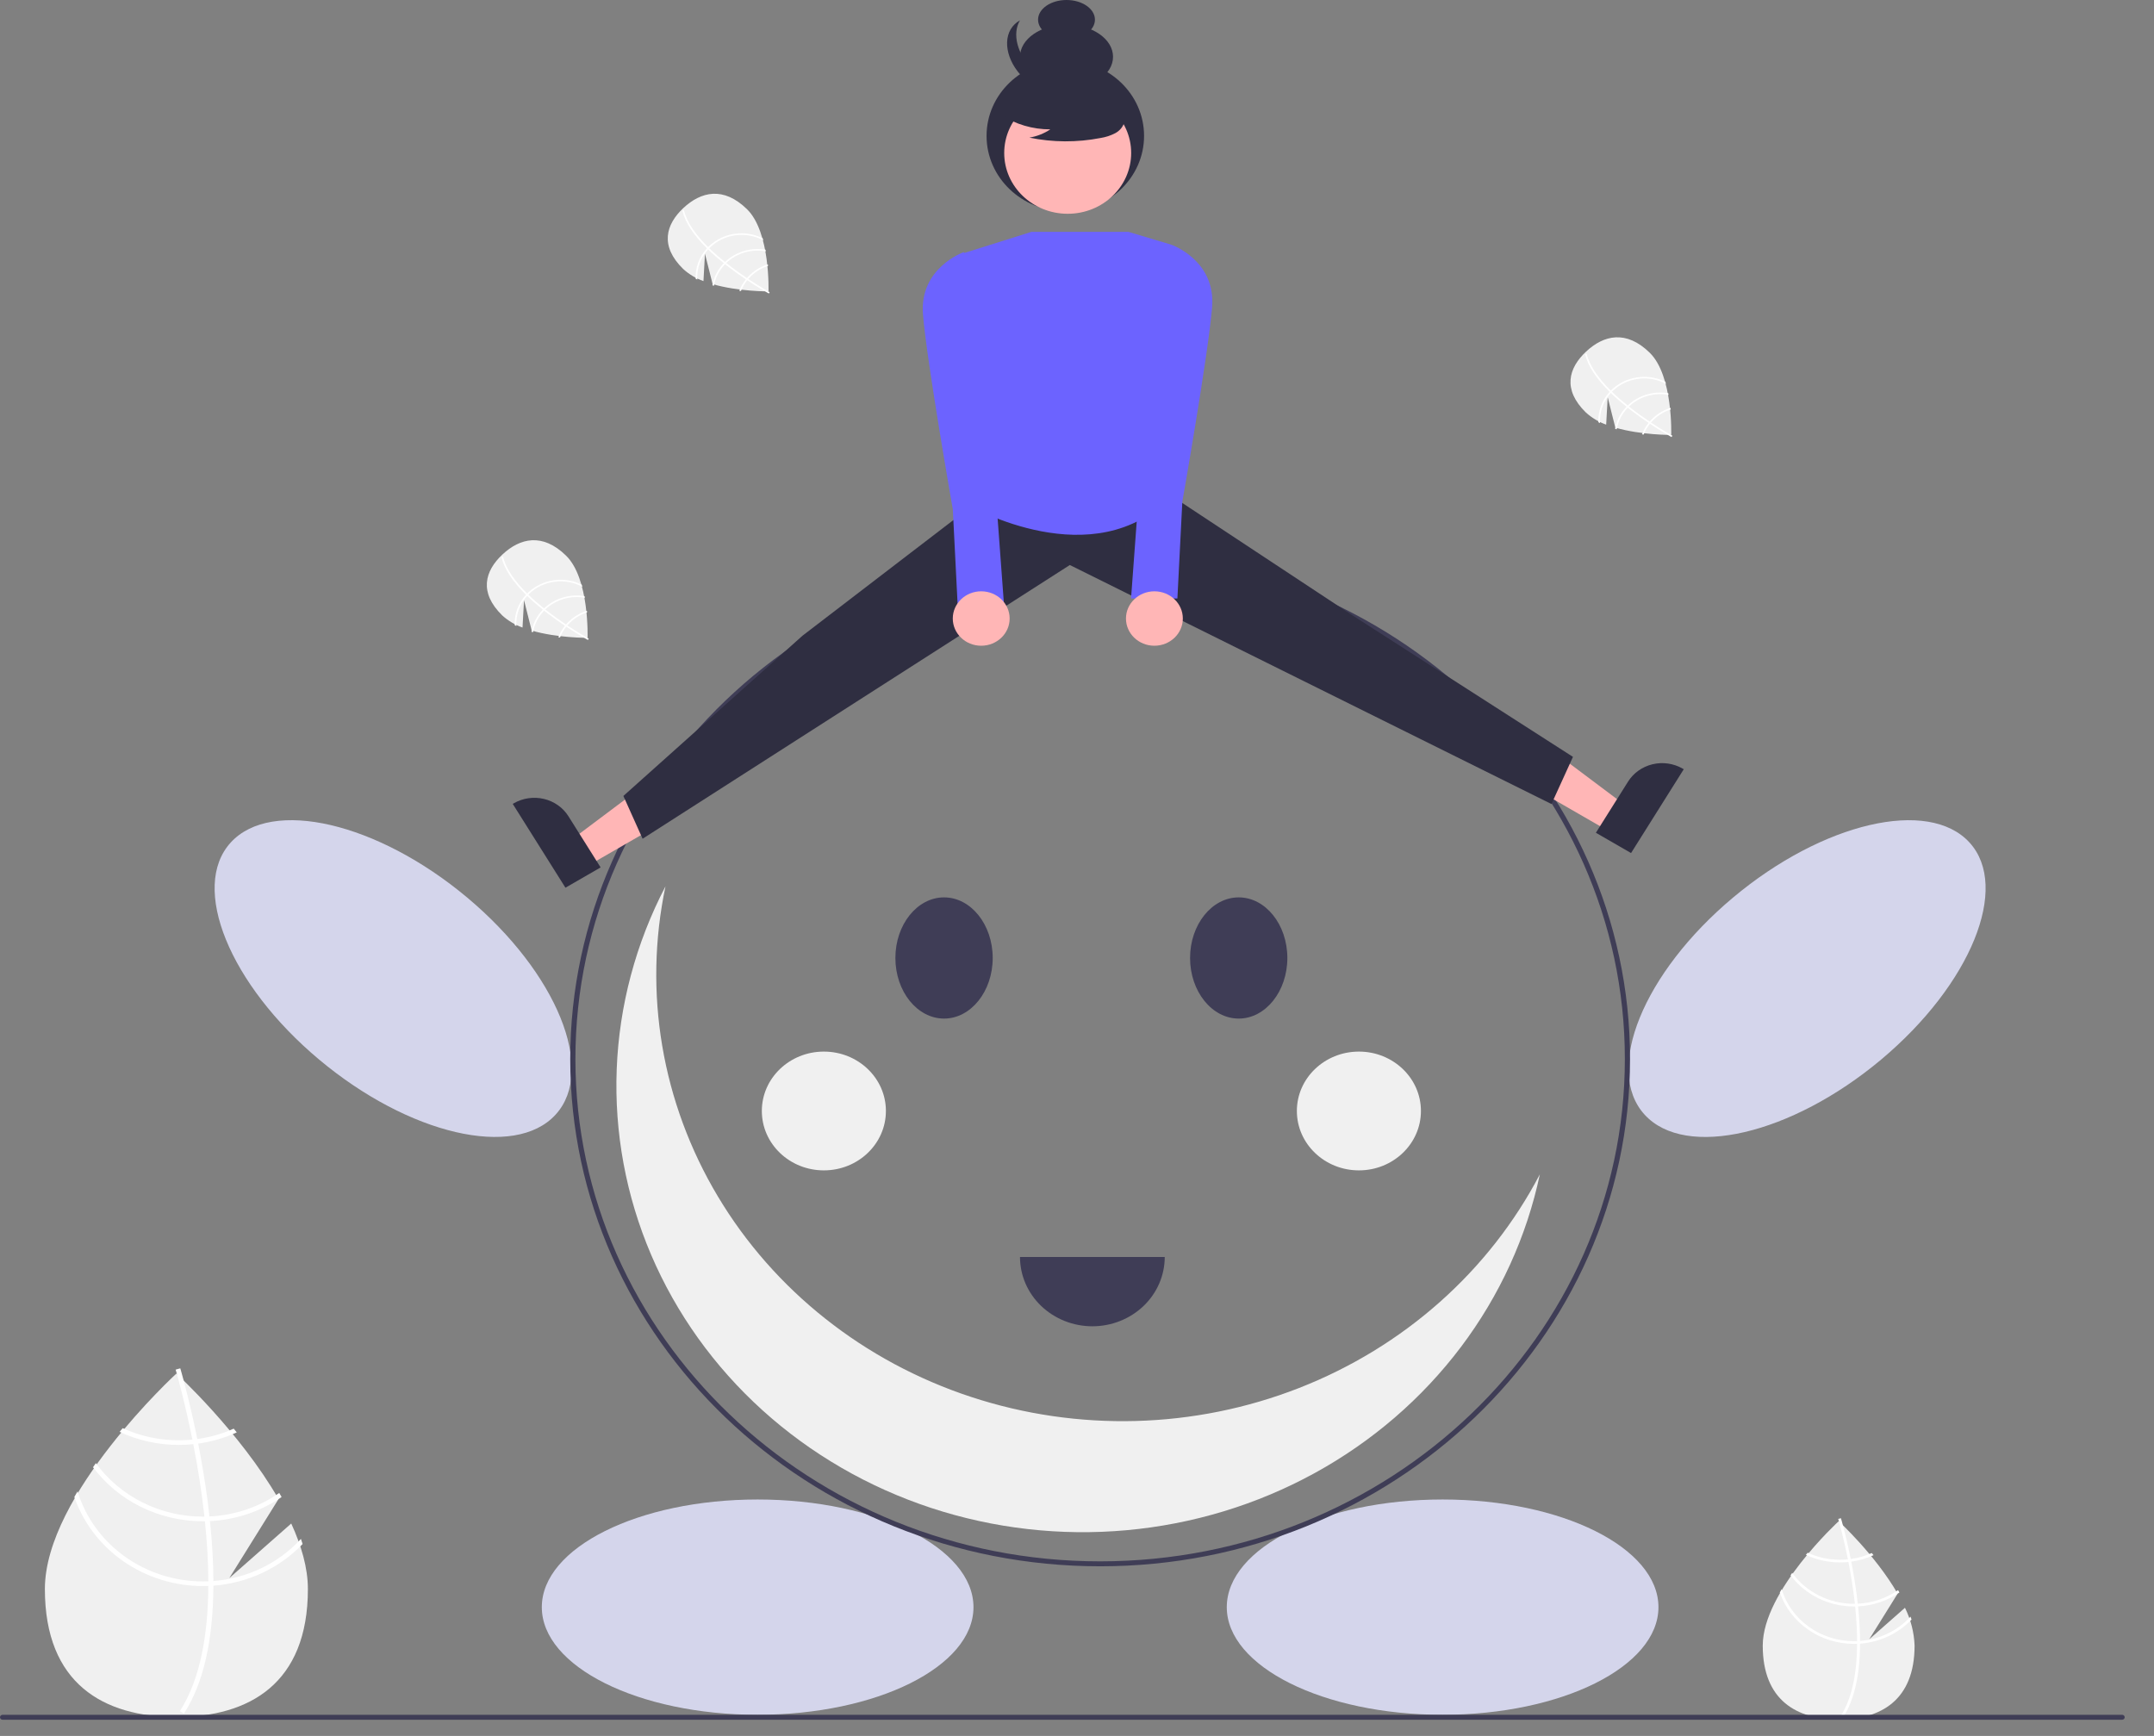 <svg width="67" height="54" viewBox="0 0 67 54" fill="none" xmlns="http://www.w3.org/2000/svg">
<rect x="0" y="0" width="67" height="54" fill="#808080" stroke="none"/>
<g clip-path="url(#clip0_1629_207)">
<path d="M59.254 50.013L58.142 50.993L59.026 49.574C58.33 48.365 57.192 47.321 57.192 47.321C57.192 47.321 54.83 49.487 54.83 51.19C54.83 52.893 55.888 53.487 57.192 53.487C58.496 53.487 59.553 52.893 59.553 51.19C59.538 50.782 59.436 50.382 59.254 50.013Z" fill="#F0F0F0"/>
<path d="M57.857 51.046V51.13C57.852 52.105 57.68 52.866 57.343 53.402C57.338 53.41 57.333 53.418 57.328 53.425L57.29 53.403L57.254 53.382C57.628 52.803 57.76 51.985 57.765 51.134C57.766 51.107 57.766 51.079 57.766 51.051C57.764 50.691 57.741 50.326 57.704 49.972C57.702 49.945 57.699 49.917 57.696 49.889C57.645 49.422 57.571 48.976 57.495 48.589C57.49 48.561 57.484 48.534 57.479 48.507C57.348 47.851 57.215 47.376 57.184 47.271C57.181 47.258 57.179 47.251 57.178 47.249L57.22 47.238L57.22 47.238L57.262 47.227C57.262 47.228 57.27 47.252 57.282 47.296C57.328 47.461 57.449 47.907 57.567 48.496C57.572 48.523 57.578 48.55 57.583 48.578C57.645 48.892 57.705 49.244 57.753 49.613C57.765 49.705 57.776 49.797 57.785 49.887C57.789 49.915 57.792 49.943 57.795 49.97C57.835 50.353 57.855 50.711 57.857 51.046Z" fill="white"/>
<path d="M57.568 48.496C57.538 48.5 57.509 48.504 57.479 48.507C57.398 48.515 57.316 48.519 57.234 48.519C56.886 48.519 56.542 48.445 56.227 48.301C56.209 48.323 56.191 48.345 56.172 48.368C56.503 48.522 56.866 48.602 57.234 48.602C57.322 48.602 57.409 48.598 57.495 48.589C57.525 48.586 57.554 48.582 57.584 48.578C57.824 48.545 58.057 48.477 58.276 48.377C58.257 48.354 58.239 48.332 58.221 48.31C58.014 48.403 57.794 48.465 57.568 48.496Z" fill="white"/>
<path d="M57.785 49.887C57.756 49.889 57.726 49.889 57.696 49.889C57.687 49.89 57.677 49.89 57.668 49.89C57.291 49.89 56.919 49.802 56.584 49.635C56.249 49.468 55.962 49.225 55.746 48.929C55.729 48.953 55.712 48.978 55.695 49.003C55.92 49.303 56.216 49.547 56.559 49.716C56.902 49.885 57.282 49.973 57.668 49.973C57.68 49.973 57.692 49.973 57.704 49.972C57.735 49.972 57.765 49.971 57.795 49.97C58.258 49.947 58.705 49.797 59.081 49.538C59.067 49.513 59.053 49.489 59.039 49.464C58.673 49.719 58.237 49.866 57.785 49.887Z" fill="white"/>
<path d="M57.856 51.046C57.826 51.048 57.796 51.05 57.765 51.051C57.733 51.052 57.7 51.053 57.668 51.053C57.16 51.053 56.667 50.895 56.261 50.603C55.856 50.312 55.56 49.902 55.417 49.436C55.398 49.47 55.378 49.503 55.36 49.537C55.52 50.002 55.829 50.407 56.244 50.694C56.658 50.981 57.156 51.136 57.668 51.136C57.7 51.136 57.733 51.136 57.765 51.134C57.796 51.133 57.826 51.132 57.856 51.13C58.47 51.084 59.042 50.816 59.458 50.381C59.449 50.35 59.438 50.32 59.428 50.289C59.027 50.727 58.463 50.999 57.856 51.046Z" fill="white"/>
<path d="M49.96 13.209L50.007 12.359L50.245 13.303C51.056 13.538 51.983 13.529 51.983 13.529C51.983 13.529 52.046 11.688 51.315 10.973C50.584 10.257 49.884 10.423 49.336 10.936C48.787 11.45 48.598 12.116 49.329 12.832C49.511 12.997 49.725 13.126 49.96 13.209Z" fill="#F0F0F0"/>
<path d="M50.104 12.224L50.068 12.189C49.651 11.777 49.397 11.389 49.308 11.031C49.307 11.026 49.306 11.021 49.305 11.016L49.33 11.01L49.354 11.005C49.446 11.396 49.741 11.791 50.105 12.151C50.116 12.163 50.128 12.175 50.14 12.186C50.295 12.337 50.461 12.481 50.629 12.616C50.642 12.626 50.655 12.637 50.668 12.647C50.89 12.823 51.113 12.982 51.311 13.115C51.325 13.125 51.339 13.134 51.353 13.143C51.69 13.367 51.95 13.514 52.008 13.547C52.014 13.551 52.019 13.553 52.019 13.553L52.007 13.574V13.575L51.994 13.596C51.993 13.595 51.98 13.588 51.956 13.575C51.866 13.524 51.623 13.383 51.321 13.182C51.307 13.173 51.293 13.164 51.279 13.154C51.118 13.046 50.941 12.922 50.763 12.786C50.718 12.752 50.674 12.718 50.632 12.684C50.618 12.673 50.605 12.663 50.592 12.652C50.411 12.507 50.248 12.364 50.104 12.224Z" fill="white"/>
<path d="M51.32 13.182C51.331 13.169 51.342 13.156 51.353 13.143C51.384 13.107 51.416 13.074 51.451 13.041C51.597 12.904 51.774 12.8 51.968 12.737C51.966 12.72 51.964 12.704 51.962 12.687C51.757 12.752 51.57 12.861 51.415 13.007C51.378 13.041 51.344 13.077 51.311 13.115C51.3 13.128 51.289 13.141 51.279 13.154C51.192 13.262 51.123 13.383 51.074 13.511C51.091 13.513 51.109 13.515 51.126 13.518C51.173 13.397 51.239 13.284 51.32 13.182Z" fill="white"/>
<path d="M50.632 12.684C50.644 12.671 50.656 12.659 50.668 12.647C50.672 12.643 50.676 12.639 50.68 12.636C50.839 12.487 51.032 12.378 51.245 12.316C51.458 12.255 51.682 12.244 51.901 12.284C51.897 12.267 51.894 12.249 51.89 12.232C51.667 12.194 51.438 12.208 51.221 12.272C51.004 12.336 50.806 12.449 50.644 12.601C50.639 12.606 50.634 12.611 50.629 12.616C50.617 12.628 50.604 12.64 50.592 12.652C50.407 12.844 50.284 13.083 50.237 13.34C50.253 13.345 50.27 13.35 50.286 13.355C50.331 13.104 50.451 12.87 50.632 12.684Z" fill="white"/>
<path d="M50.104 12.225C50.115 12.211 50.127 12.199 50.14 12.186C50.153 12.173 50.166 12.16 50.18 12.147C50.393 11.948 50.669 11.82 50.964 11.783C51.26 11.745 51.56 11.801 51.82 11.941C51.814 11.919 51.808 11.898 51.801 11.876C51.534 11.744 51.23 11.695 50.933 11.738C50.636 11.78 50.359 11.911 50.144 12.112C50.13 12.125 50.117 12.138 50.104 12.151C50.092 12.164 50.08 12.176 50.068 12.189C49.829 12.45 49.704 12.788 49.716 13.134C49.733 13.143 49.75 13.152 49.768 13.161C49.748 12.819 49.869 12.483 50.104 12.225Z" fill="white"/>
<path d="M16.253 19.521L16.3 18.671L16.538 19.616C17.349 19.85 18.276 19.841 18.276 19.841C18.276 19.841 18.339 18 17.608 17.285C16.877 16.569 16.177 16.735 15.629 17.248C15.08 17.762 14.891 18.428 15.622 19.144C15.803 19.309 16.018 19.438 16.253 19.521Z" fill="#F0F0F0"/>
<path d="M16.397 18.536L16.361 18.501C15.944 18.089 15.69 17.701 15.601 17.343C15.6 17.338 15.599 17.333 15.598 17.328L15.623 17.322L15.647 17.317C15.739 17.707 16.034 18.104 16.398 18.463C16.409 18.475 16.421 18.487 16.433 18.498C16.588 18.649 16.754 18.793 16.922 18.928C16.935 18.938 16.948 18.949 16.961 18.959C17.183 19.135 17.406 19.294 17.604 19.427C17.618 19.437 17.632 19.446 17.646 19.455C17.983 19.679 18.243 19.826 18.3 19.859C18.308 19.863 18.311 19.865 18.312 19.866L18.3 19.886V19.887L18.287 19.908C18.286 19.907 18.273 19.9 18.249 19.887C18.159 19.836 17.916 19.695 17.613 19.494C17.6 19.485 17.586 19.476 17.572 19.466C17.411 19.358 17.235 19.234 17.056 19.098C17.011 19.064 16.967 19.03 16.925 18.996C16.911 18.985 16.898 18.975 16.885 18.964C16.704 18.819 16.541 18.676 16.397 18.536Z" fill="white"/>
<path d="M17.614 19.494C17.625 19.482 17.635 19.468 17.647 19.455C17.677 19.42 17.71 19.386 17.744 19.354C17.891 19.217 18.067 19.113 18.261 19.049C18.259 19.033 18.258 19.016 18.256 19C18.05 19.065 17.863 19.174 17.709 19.319C17.672 19.353 17.637 19.39 17.605 19.427C17.593 19.44 17.583 19.453 17.572 19.467C17.485 19.575 17.416 19.695 17.367 19.823C17.385 19.826 17.402 19.828 17.419 19.83C17.466 19.71 17.532 19.597 17.614 19.494Z" fill="white"/>
<path d="M16.925 18.996C16.937 18.983 16.949 18.971 16.961 18.96C16.965 18.956 16.969 18.952 16.973 18.948C17.132 18.8 17.326 18.69 17.538 18.629C17.75 18.567 17.975 18.556 18.193 18.596C18.19 18.579 18.187 18.562 18.183 18.545C17.96 18.507 17.73 18.521 17.514 18.585C17.297 18.649 17.099 18.762 16.937 18.913C16.932 18.918 16.927 18.923 16.922 18.928C16.91 18.94 16.897 18.952 16.885 18.965C16.7 19.157 16.577 19.395 16.53 19.653C16.546 19.658 16.562 19.662 16.579 19.667C16.624 19.416 16.744 19.183 16.925 18.996Z" fill="white"/>
<path d="M16.397 18.537C16.409 18.523 16.421 18.511 16.433 18.498C16.446 18.485 16.46 18.472 16.473 18.459C16.687 18.26 16.962 18.132 17.258 18.095C17.554 18.058 17.854 18.113 18.114 18.253C18.108 18.231 18.102 18.21 18.095 18.188C17.828 18.056 17.524 18.007 17.227 18.05C16.929 18.092 16.653 18.223 16.438 18.424C16.424 18.437 16.411 18.45 16.398 18.463C16.385 18.476 16.373 18.488 16.361 18.501C16.123 18.762 15.997 19.1 16.009 19.446C16.026 19.456 16.044 19.464 16.061 19.473C16.042 19.131 16.162 18.795 16.397 18.537Z" fill="white"/>
<path d="M21.881 8.744L21.928 7.894L22.166 8.839C22.977 9.073 23.904 9.064 23.904 9.064C23.904 9.064 23.967 7.224 23.236 6.508C22.505 5.792 21.805 5.958 21.256 6.471C20.708 6.985 20.519 7.651 21.25 8.367C21.431 8.532 21.646 8.661 21.881 8.744Z" fill="#F0F0F0"/>
<path d="M22.025 7.76L21.989 7.724C21.572 7.312 21.318 6.924 21.229 6.566C21.228 6.561 21.227 6.556 21.226 6.551L21.251 6.545L21.275 6.54C21.366 6.931 21.662 7.327 22.026 7.686C22.037 7.698 22.049 7.71 22.061 7.721C22.216 7.872 22.382 8.016 22.55 8.151C22.563 8.161 22.576 8.172 22.589 8.182C22.811 8.358 23.034 8.517 23.232 8.65C23.246 8.66 23.26 8.669 23.274 8.678C23.611 8.902 23.87 9.05 23.928 9.082C23.935 9.086 23.939 9.088 23.94 9.089L23.928 9.11V9.11L23.915 9.131C23.914 9.13 23.901 9.123 23.877 9.11C23.787 9.059 23.544 8.919 23.241 8.717C23.228 8.708 23.214 8.699 23.2 8.69C23.039 8.582 22.862 8.458 22.684 8.321C22.639 8.287 22.595 8.253 22.552 8.219C22.539 8.208 22.526 8.198 22.513 8.187C22.332 8.042 22.169 7.9 22.025 7.76Z" fill="white"/>
<path d="M23.242 8.718C23.252 8.705 23.263 8.691 23.274 8.678C23.305 8.643 23.338 8.609 23.372 8.577C23.518 8.44 23.695 8.336 23.889 8.272C23.887 8.256 23.885 8.239 23.884 8.223C23.678 8.288 23.491 8.397 23.337 8.542C23.3 8.576 23.265 8.613 23.233 8.651C23.221 8.663 23.21 8.677 23.2 8.69C23.113 8.798 23.044 8.918 22.995 9.047C23.013 9.049 23.03 9.051 23.047 9.053C23.094 8.933 23.16 8.82 23.242 8.718Z" fill="white"/>
<path d="M22.553 8.219C22.564 8.206 22.577 8.194 22.589 8.182C22.593 8.178 22.597 8.175 22.601 8.171C22.759 8.023 22.953 7.913 23.166 7.852C23.378 7.79 23.603 7.779 23.821 7.819C23.818 7.802 23.815 7.785 23.811 7.767C23.588 7.73 23.358 7.743 23.142 7.808C22.925 7.872 22.727 7.984 22.565 8.136C22.56 8.141 22.555 8.146 22.55 8.151C22.537 8.163 22.525 8.175 22.513 8.187C22.328 8.379 22.205 8.618 22.158 8.875C22.174 8.88 22.19 8.885 22.207 8.89C22.252 8.639 22.372 8.405 22.553 8.219Z" fill="white"/>
<path d="M22.025 7.76C22.037 7.747 22.049 7.734 22.061 7.722C22.074 7.708 22.088 7.695 22.101 7.682C22.315 7.483 22.59 7.355 22.886 7.318C23.182 7.281 23.482 7.336 23.742 7.476C23.736 7.454 23.73 7.433 23.723 7.411C23.456 7.279 23.152 7.23 22.855 7.273C22.557 7.315 22.281 7.446 22.066 7.647C22.052 7.66 22.038 7.673 22.026 7.686C22.013 7.699 22.001 7.712 21.989 7.724C21.751 7.985 21.625 8.323 21.637 8.669C21.654 8.679 21.672 8.687 21.689 8.696C21.67 8.354 21.79 8.018 22.025 7.76Z" fill="white"/>
<path d="M9.059 47.392L7.133 49.089L8.664 46.631C7.458 44.538 5.486 42.728 5.486 42.728C5.486 42.728 1.396 46.481 1.396 49.43C1.396 52.38 3.227 53.41 5.486 53.41C7.745 53.41 9.577 52.38 9.577 49.43C9.577 48.774 9.374 48.078 9.059 47.392Z" fill="#F0F0F0"/>
<path d="M6.638 49.181V49.326C6.629 51.016 6.332 52.335 5.748 53.263C5.739 53.277 5.73 53.29 5.722 53.304L5.657 53.265L5.594 53.228C6.242 52.225 6.471 50.808 6.48 49.334C6.48 49.287 6.481 49.238 6.48 49.19C6.478 48.566 6.438 47.935 6.374 47.322C6.37 47.274 6.365 47.226 6.359 47.178C6.271 46.369 6.143 45.596 6.012 44.924C6.003 44.877 5.993 44.829 5.984 44.782C5.757 43.647 5.527 42.824 5.474 42.642C5.468 42.62 5.464 42.607 5.463 42.605L5.535 42.585L5.536 42.584L5.608 42.565C5.608 42.568 5.621 42.609 5.642 42.685C5.723 42.97 5.932 43.744 6.137 44.764C6.146 44.811 6.156 44.858 6.165 44.906C6.271 45.45 6.376 46.059 6.459 46.698C6.48 46.859 6.499 47.017 6.515 47.173C6.521 47.222 6.526 47.27 6.531 47.317C6.6 47.98 6.636 48.602 6.638 49.181Z" fill="white"/>
<path d="M6.137 44.764C6.087 44.771 6.036 44.778 5.984 44.782C5.843 44.796 5.701 44.803 5.56 44.803C4.956 44.804 4.36 44.675 3.816 44.426C3.784 44.464 3.753 44.503 3.72 44.541C4.293 44.809 4.922 44.948 5.56 44.947C5.711 44.947 5.862 44.94 6.012 44.924C6.064 44.919 6.115 44.913 6.165 44.906C6.581 44.849 6.985 44.731 7.364 44.558C7.332 44.518 7.3 44.48 7.269 44.441C6.911 44.602 6.529 44.711 6.137 44.764Z" fill="white"/>
<path d="M6.515 47.173C6.463 47.176 6.411 47.178 6.359 47.178C6.343 47.178 6.327 47.178 6.311 47.178C5.657 47.178 5.013 47.027 4.433 46.737C3.854 46.447 3.356 46.028 2.982 45.514C2.952 45.556 2.922 45.599 2.893 45.642C3.282 46.162 3.795 46.585 4.39 46.878C4.984 47.17 5.643 47.322 6.311 47.322C6.332 47.322 6.353 47.322 6.374 47.322C6.427 47.321 6.479 47.319 6.53 47.317C7.333 47.278 8.107 47.018 8.759 46.569C8.735 46.526 8.711 46.484 8.686 46.441C8.052 46.883 7.298 47.137 6.515 47.173Z" fill="white"/>
<path d="M6.638 49.181C6.585 49.185 6.533 49.188 6.48 49.19C6.424 49.192 6.367 49.194 6.311 49.194C5.432 49.193 4.578 48.919 3.875 48.414C3.172 47.909 2.659 47.2 2.412 46.393C2.379 46.451 2.345 46.508 2.312 46.567C2.59 47.372 3.126 48.074 3.844 48.571C4.562 49.069 5.425 49.337 6.311 49.338C6.367 49.338 6.424 49.337 6.479 49.334C6.533 49.333 6.585 49.33 6.638 49.326C7.701 49.247 8.692 48.783 9.412 48.03C9.396 47.977 9.378 47.924 9.36 47.871C8.665 48.63 7.689 49.1 6.638 49.181Z" fill="white"/>
<path d="M58.512 32.961C61.302 30.623 62.533 27.6 61.261 26.208C59.989 24.817 56.696 25.583 53.906 27.921C51.115 30.259 49.884 33.282 51.156 34.674C52.428 36.066 55.721 35.299 58.512 32.961Z" fill="#D4D5EB"/>
<path d="M17.282 34.673C18.554 33.282 17.323 30.258 14.533 27.921C11.742 25.583 8.449 24.816 7.177 26.208C5.905 27.6 7.136 30.623 9.927 32.961C12.717 35.298 16.01 36.065 17.282 34.673Z" fill="#D4D5EB"/>
<path d="M23.566 53.342C27.274 53.342 30.28 51.843 30.28 49.994C30.28 48.144 27.274 46.645 23.566 46.645C19.859 46.645 16.853 48.144 16.853 49.994C16.853 51.843 19.859 53.342 23.566 53.342Z" fill="#D4D5EB"/>
<path d="M44.872 53.342C48.58 53.342 51.586 51.843 51.586 49.994C51.586 48.144 48.58 46.645 44.872 46.645C41.164 46.645 38.159 48.144 38.159 49.994C38.159 51.843 41.164 53.342 44.872 53.342Z" fill="#D4D5EB"/>
<path d="M34.219 48.723C25.131 48.723 17.737 41.644 17.737 32.943C17.737 24.241 25.131 17.162 34.219 17.162C43.308 17.162 50.702 24.241 50.702 32.943C50.702 41.644 43.308 48.723 34.219 48.723ZM34.219 17.316C25.22 17.316 17.898 24.326 17.898 32.943C17.898 41.559 25.22 48.569 34.219 48.569C43.219 48.569 50.541 41.559 50.541 32.943C50.541 24.326 43.219 17.316 34.219 17.316Z" fill="#3F3D56"/>
<path d="M30.201 43.453C26.876 42.358 24.08 40.144 22.332 37.222C20.584 34.301 20.004 30.871 20.7 27.571C19.777 29.34 19.26 31.278 19.183 33.255C19.106 35.231 19.471 37.201 20.253 39.032C21.035 40.862 22.216 42.512 23.718 43.87C25.22 45.228 27.007 46.263 28.96 46.907C30.914 47.55 32.988 47.787 35.045 47.6C37.101 47.414 39.093 46.81 40.886 45.827C42.678 44.845 44.231 43.507 45.441 41.903C46.65 40.3 47.487 38.467 47.897 36.529C46.325 39.54 43.664 41.902 40.409 43.176C37.154 44.45 33.526 44.548 30.201 43.453Z" fill="#F0F0F0"/>
<path d="M29.365 31.685C28.53 31.685 27.851 30.839 27.851 29.8C27.851 28.76 28.53 27.915 29.365 27.915C30.199 27.915 30.878 28.76 30.878 29.8C30.878 30.839 30.199 31.685 29.365 31.685Z" fill="#3F3D56"/>
<path d="M38.53 31.685C37.696 31.685 37.017 30.839 37.017 29.8C37.017 28.76 37.696 27.915 38.53 27.915C39.364 27.915 40.043 28.76 40.043 29.8C40.043 30.839 39.364 31.685 38.53 31.685Z" fill="#3F3D56"/>
<path d="M33.174 2.767C33.973 2.767 34.621 2.319 34.621 1.766C34.621 1.214 33.973 0.766 33.174 0.766C32.375 0.766 31.727 1.214 31.727 1.766C31.727 2.319 32.375 2.767 33.174 2.767Z" fill="#2F2E41"/>
<path d="M33.174 1.223C33.662 1.223 34.058 0.949 34.058 0.612C34.058 0.274 33.662 0 33.174 0C32.685 0 32.289 0.274 32.289 0.612C32.289 0.949 32.685 1.223 33.174 1.223Z" fill="#2F2E41"/>
<path d="M32.133 2.166C31.635 1.689 31.477 1.047 31.726 0.633C31.667 0.665 31.613 0.705 31.564 0.751C31.156 1.142 31.284 1.897 31.849 2.438C32.414 2.979 33.203 3.101 33.611 2.71C33.659 2.664 33.7 2.612 33.734 2.556C33.302 2.794 32.631 2.643 32.133 2.166Z" fill="#2F2E41"/>
<path d="M18.277 26.936L17.768 26.127L20.784 23.865L21.534 25.059L18.277 26.936Z" fill="#FFB6B6"/>
<path d="M17.588 27.614L15.949 25.007L15.983 24.987C16.264 24.825 16.601 24.777 16.919 24.852C17.238 24.928 17.512 25.122 17.681 25.391L17.681 25.391L18.682 26.983L17.588 27.614Z" fill="#2F2E41"/>
<path d="M50.045 25.858L50.553 25.05L47.538 22.788L46.788 23.981L50.045 25.858Z" fill="#FFB6B6"/>
<path d="M49.64 25.905L50.641 24.313L50.641 24.313C50.81 24.044 51.084 23.85 51.402 23.774C51.721 23.698 52.057 23.747 52.339 23.909L52.373 23.929L50.734 26.536L49.64 25.905Z" fill="#2F2E41"/>
<path d="M30.337 15.067L30.145 15.802L24.965 19.772L19.39 24.76L19.988 26.091L33.277 17.576L48.258 25.011L48.927 23.544L42.09 19.156L36.437 15.423L30.337 15.067Z" fill="#2F2E41"/>
<path d="M32.082 7.213L29.843 7.917L30.146 15.726C30.146 15.726 34.039 17.964 36.437 15.423V7.613L35.1 7.213H32.082Z" fill="#6C63FF"/>
<path d="M35.94 8.15L36.437 7.613C36.437 7.613 37.818 8.096 37.703 9.546C37.588 10.996 36.776 15.609 36.776 15.609L36.623 18.617H35.181L35.755 10.837L35.94 8.15Z" fill="#6C63FF"/>
<path d="M30.473 8.381L29.976 7.844C29.976 7.844 28.594 8.327 28.709 9.777C28.824 11.227 29.637 15.84 29.637 15.84L29.789 18.848H31.232L30.657 11.068L30.473 8.381Z" fill="#6C63FF"/>
<path d="M30.52 20.087C31.009 20.087 31.405 19.708 31.405 19.24C31.405 18.773 31.009 18.394 30.52 18.394C30.032 18.394 29.636 18.773 29.636 19.24C29.636 19.708 30.032 20.087 30.52 20.087Z" fill="#FFB6B6"/>
<path d="M35.907 20.087C36.396 20.087 36.792 19.708 36.792 19.24C36.792 18.773 36.396 18.394 35.907 18.394C35.419 18.394 35.023 18.773 35.023 19.24C35.023 19.708 35.419 20.087 35.907 20.087Z" fill="#FFB6B6"/>
<path d="M33.137 6.573C34.489 6.573 35.586 5.523 35.586 4.227C35.586 2.932 34.489 1.882 33.137 1.882C31.784 1.882 30.687 2.932 30.687 4.227C30.687 5.523 31.784 6.573 33.137 6.573Z" fill="#2F2E41"/>
<path d="M33.211 6.65C34.301 6.65 35.185 5.803 35.185 4.759C35.185 3.715 34.301 2.868 33.211 2.868C32.12 2.868 31.236 3.715 31.236 4.759C31.236 5.803 32.12 6.65 33.211 6.65Z" fill="#FFB6B6"/>
<path d="M31.135 3.57C31.587 3.868 32.122 4.026 32.67 4.024C32.475 4.154 32.252 4.242 32.018 4.281C32.746 4.431 33.5 4.435 34.23 4.293C34.392 4.268 34.549 4.217 34.693 4.141C34.765 4.102 34.827 4.05 34.877 3.987C34.926 3.924 34.961 3.852 34.979 3.775C35.027 3.509 34.811 3.268 34.587 3.106C34.243 2.861 33.847 2.692 33.426 2.611C33.006 2.531 32.572 2.541 32.157 2.641C31.885 2.708 31.613 2.821 31.437 3.03C31.261 3.239 31.209 3.561 31.377 3.776L31.135 3.57Z" fill="#2F2E41"/>
<path d="M66.008 53.496H0.08C0.059 53.496 0.039 53.488 0.024 53.474C0.008 53.459 0 53.44 0 53.419C0 53.399 0.008 53.379 0.024 53.365C0.039 53.35 0.059 53.342 0.08 53.342H66.008C66.03 53.342 66.05 53.35 66.065 53.365C66.08 53.379 66.089 53.399 66.089 53.419C66.089 53.44 66.08 53.459 66.065 53.474C66.05 53.488 66.03 53.496 66.008 53.496Z" fill="#3F3D56"/>
<path d="M31.727 39.101C31.727 39.673 31.964 40.221 32.386 40.625C32.809 41.029 33.381 41.257 33.978 41.257C34.575 41.257 35.148 41.029 35.57 40.625C35.992 40.221 36.229 39.673 36.229 39.101H31.727Z" fill="#3F3D56"/>
<path d="M42.269 36.407C43.334 36.407 44.198 35.58 44.198 34.559C44.198 33.539 43.334 32.712 42.269 32.712C41.203 32.712 40.339 33.539 40.339 34.559C40.339 35.58 41.203 36.407 42.269 36.407Z" fill="#F0F0F0"/>
<path d="M25.626 36.407C26.692 36.407 27.556 35.58 27.556 34.559C27.556 33.539 26.692 32.712 25.626 32.712C24.56 32.712 23.697 33.539 23.697 34.559C23.697 35.58 24.56 36.407 25.626 36.407Z" fill="#F0F0F0"/>
</g>
<defs>
<clipPath id="clip0_1629_207">
<rect width="66.089" height="53.496" fill="white"/>
</clipPath>
</defs>
</svg>
